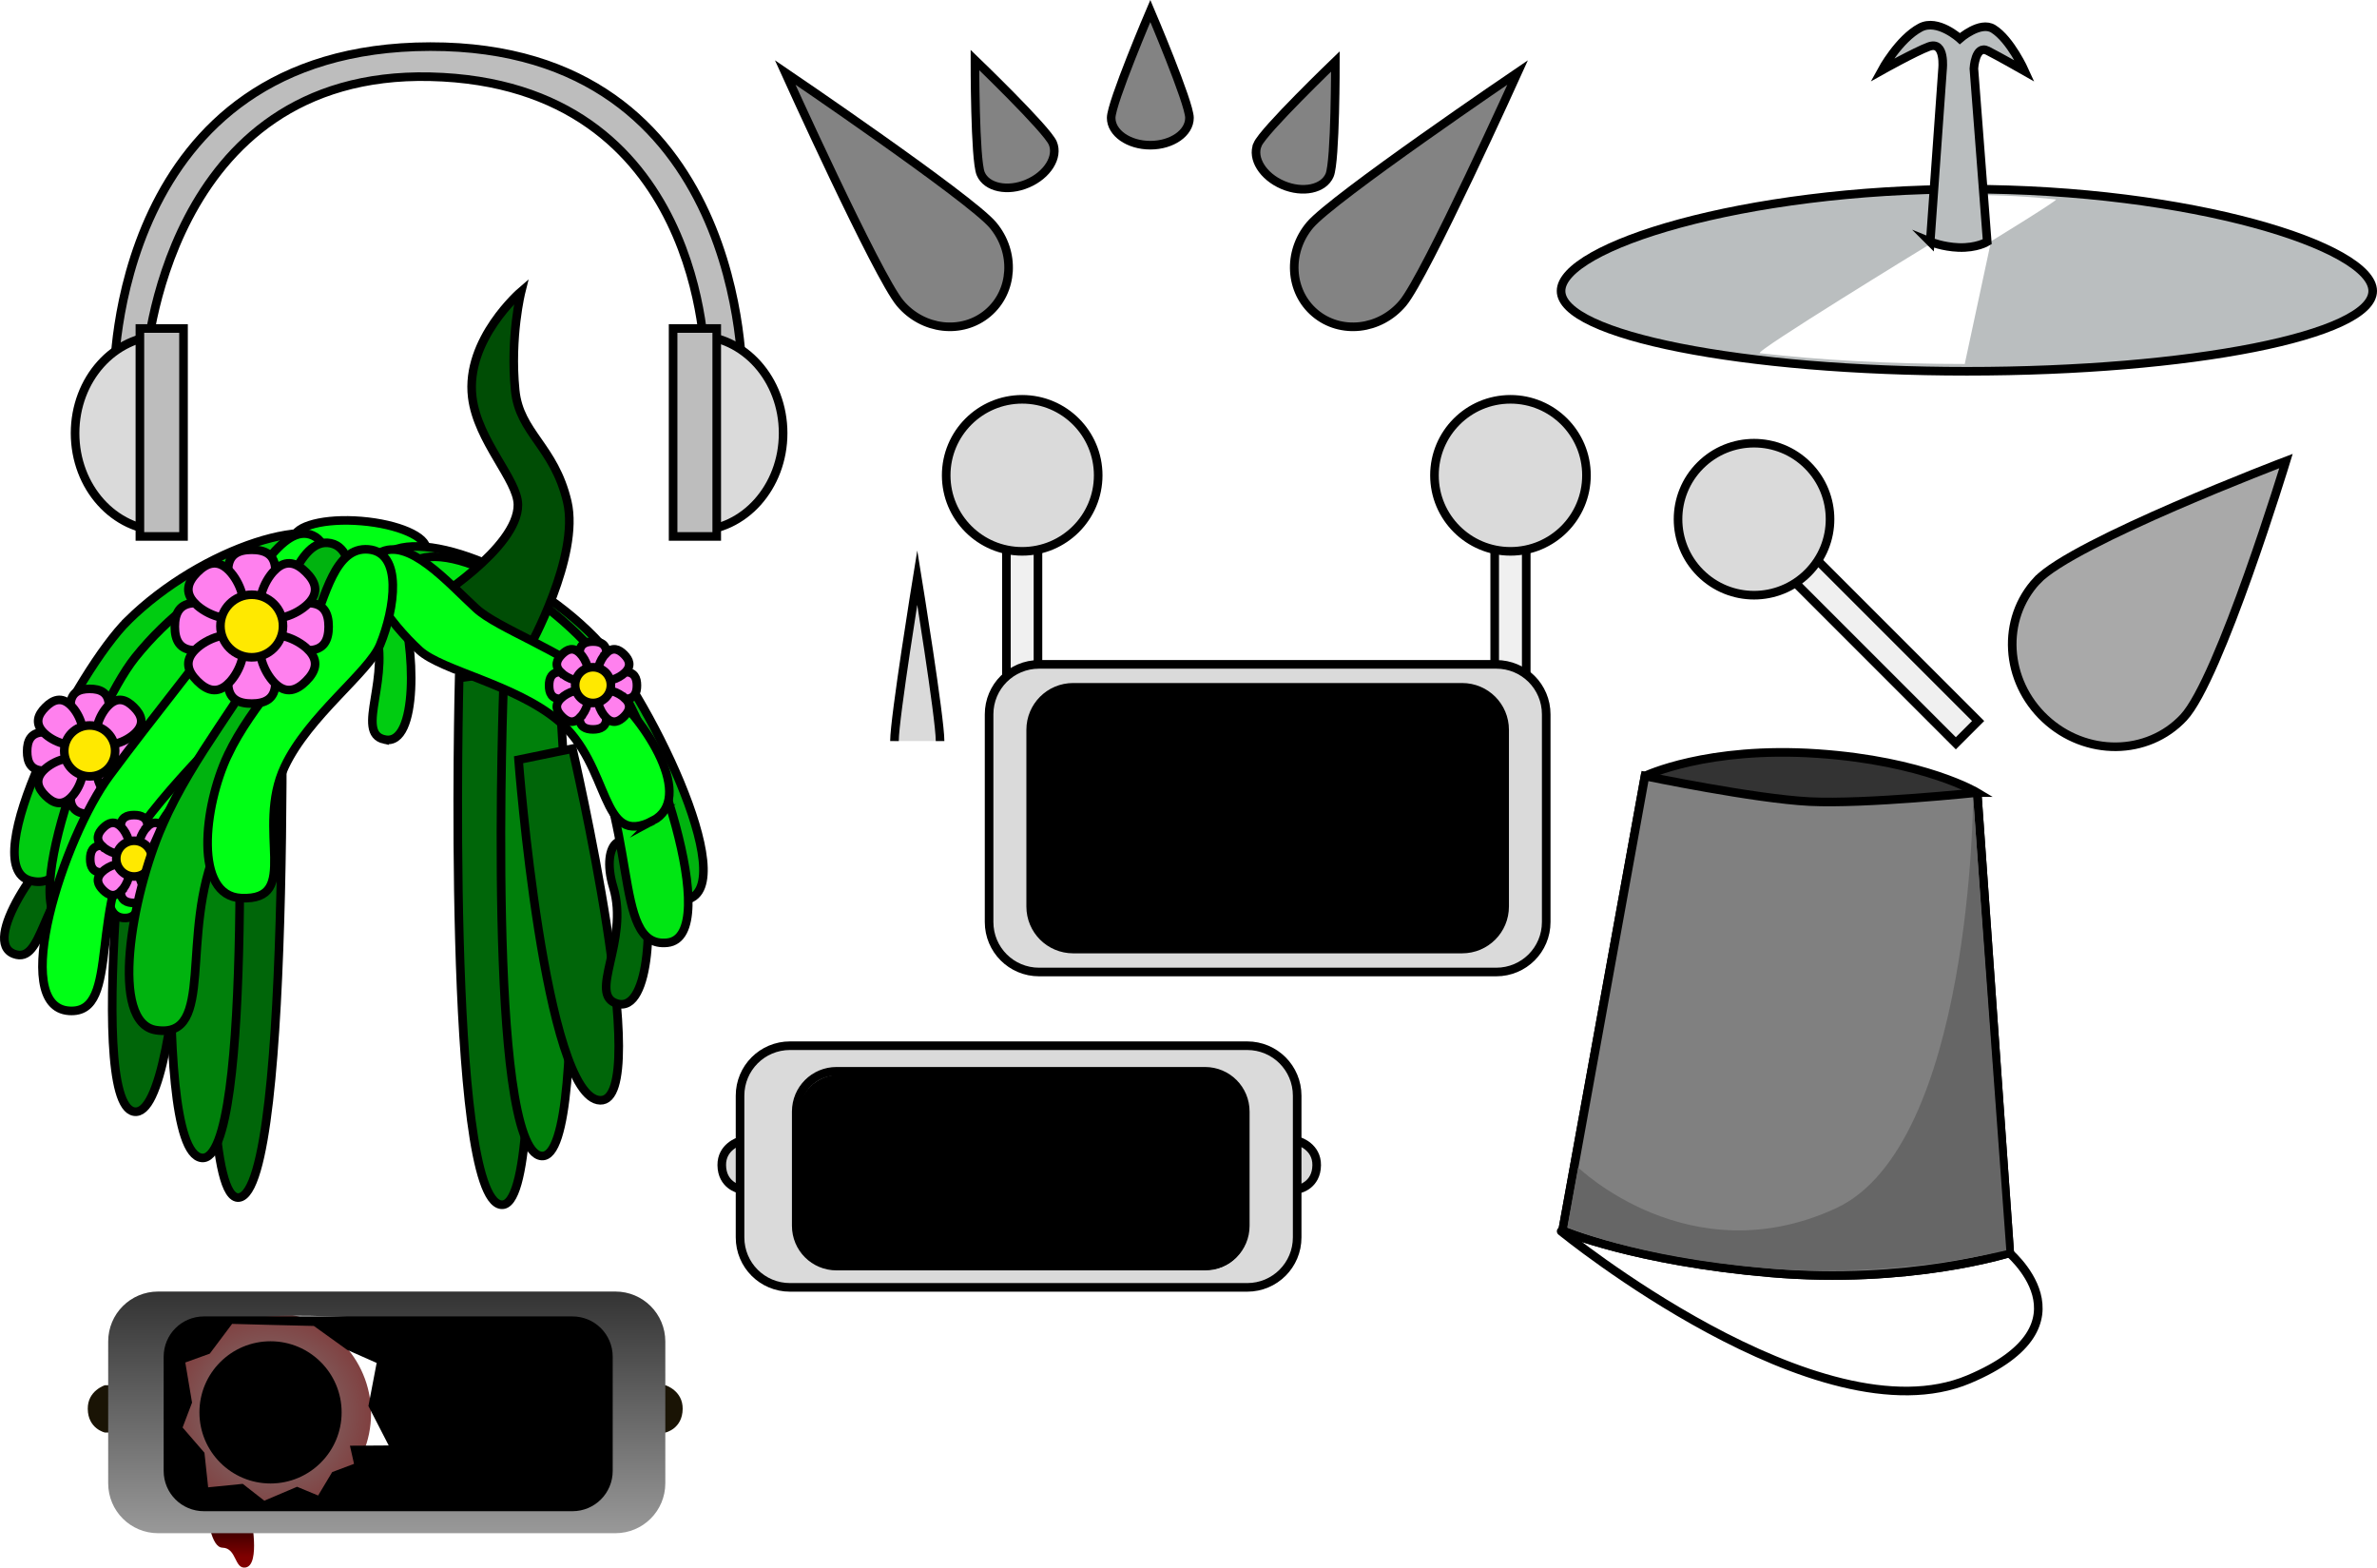 <svg version="1.1" xmlns="http://www.w3.org/2000/svg" xmlns:xlink="http://www.w3.org/1999/xlink" width="552.54" height="364.364" viewBox="0,0,552.54,364.364"><defs><radialGradient cx="48.507" cy="329.747" r="23.481" gradientUnits="userSpaceOnUse" id="color-1"><stop offset="0" stop-color="#808080"/><stop offset="1" stop-color="#804040"/></radialGradient><linearGradient x1="39.047" y1="353.52" x2="39.047" y2="363.12" gradientUnits="userSpaceOnUse" id="color-2"><stop offset="0" stop-color="#1a0000"/><stop offset="1" stop-color="#800000"/></linearGradient><linearGradient x1="75.636" y1="301.385" x2="75.636" y2="357.558" gradientUnits="userSpaceOnUse" id="color-3"><stop offset="0" stop-color="#333333"/><stop offset="1" stop-color="#999999"/></linearGradient></defs><g transform="translate(14.265,-1.188)"><g data-paper-data="{&quot;isPaintingLayer&quot;:true}" stroke-miterlimit="10" stroke-dasharray="" stroke-dashoffset="0" style="mix-blend-mode: normal"><path d="M19.648,85.688l-7.38,3c0,0 -0.62,-76.566 73.481,-76.667c73.735,-0.1 72.519,77.333 72.519,77.333l-8.664,-4c0,0 0.004,-64.862 -63.855,-66.333c-61.844,-1.425 -66.101,66.667 -66.101,66.667z" data-paper-data="{&quot;index&quot;:null}" fill="#bdbdbd" fill-rule="nonzero" stroke="#000000" stroke-width="2" stroke-linecap="butt" stroke-linejoin="miter"/><path d="M3.185,101.873c0,-12.518 9.081,-22.667 20.282,-22.667c1.014,0 1.186,45.333 0,45.333c-11.201,0 -20.282,-10.148 -20.282,-22.667z" data-paper-data="{&quot;index&quot;:null}" fill="#dadada" fill-rule="nonzero" stroke="#000000" stroke-width="2" stroke-linecap="butt" stroke-linejoin="miter"/><path d="M18.255,125.873v-48.333h10.141v48.333z" data-paper-data="{&quot;index&quot;:null}" fill="#bdbdbd" fill-rule="nonzero" stroke="#000000" stroke-width="2" stroke-linecap="butt" stroke-linejoin="miter"/><path d="M147.493,124.539c-1.186,0 -1.014,-45.333 0,-45.333c11.201,0 20.282,10.148 20.282,22.667c0,12.518 -9.081,22.667 -20.282,22.667z" data-paper-data="{&quot;index&quot;:null}" fill="#dadada" fill-rule="nonzero" stroke="#000000" stroke-width="2" stroke-linecap="butt" stroke-linejoin="miter"/><path d="M142.201,125.873v-48.333h10.141v48.333z" data-paper-data="{&quot;index&quot;:null}" fill="#bdbdbd" fill-rule="nonzero" stroke="#000000" stroke-width="2" stroke-linecap="butt" stroke-linejoin="miter"/><path d="M291.424,73.979c-5.958,-5.015 -6.49,-14.185 -1.19,-20.481c5.3,-6.297 48.287,-35.469 48.287,-35.469c0,0 -21.412,47.333 -26.713,53.629c-5.3,6.297 -14.427,7.336 -20.384,2.321z" data-paper-data="{&quot;index&quot;:null}" fill="#838383" fill-rule="nonzero" stroke="#000000" stroke-width="2" stroke-linecap="butt" stroke-linejoin="miter"/><path d="M194.962,71.657c-5.3,-6.297 -26.713,-53.629 -26.713,-53.629c0,0 42.986,29.172 48.287,35.469c5.3,6.297 4.768,15.467 -1.19,20.481c-5.958,5.015 -15.084,3.976 -20.384,-2.321z" fill="#838383" fill-rule="nonzero" stroke="#000000" stroke-width="2" stroke-linecap="butt" stroke-linejoin="miter"/><path d="M244.031,28.579c0,-3.511 9.1,-24.842 9.1,-24.842c0,0 9.1,21.331 9.1,24.842c0,3.511 -4.074,6.358 -9.1,6.358c-5.026,0 -9.1,-2.846 -9.1,-6.358z" fill="#838383" fill-rule="nonzero" stroke="#000000" stroke-width="2" stroke-linecap="butt" stroke-linejoin="miter"/><path d="M278.058,34.778c1.373,-3.232 18.091,-19.305 18.091,-19.305c0,0 0.033,23.191 -1.34,26.423c-1.373,3.232 -6.236,4.258 -10.862,2.293c-4.626,-1.966 -7.262,-6.179 -5.889,-9.41z" fill="#838383" fill-rule="nonzero" stroke="#000000" stroke-width="2" stroke-linecap="butt" stroke-linejoin="miter"/><path d="M224.563,43.855c-4.626,1.966 -9.488,0.939 -10.862,-2.293c-1.373,-3.232 -1.34,-26.423 -1.34,-26.423c0,0 16.717,16.073 18.091,19.305c1.373,3.232 -1.263,7.445 -5.889,9.41z" data-paper-data="{&quot;index&quot;:null}" fill="#838383" fill-rule="nonzero" stroke="#000000" stroke-width="2" stroke-linecap="butt" stroke-linejoin="miter"/><path d="M537.276,68.817c0,10.309 -42.234,18.667 -94.333,18.667c-52.099,0 -94.333,-8.357 -94.333,-18.667c0,-10.309 42.234,-23.667 94.333,-23.667c52.099,0 94.333,13.357 94.333,23.667z" fill="#babebf" fill-rule="nonzero" stroke="#000000" stroke-width="2" stroke-linecap="butt" stroke-linejoin="miter"/><path d="M443.982,46.52c7.212,0 13.95,0.378 19.672,1.034c0.672,0.077 -16.058,10.301 -16.058,10.301l-6.078,0.148z" data-paper-data="{&quot;index&quot;:null}" fill="#ffffff" fill-rule="nonzero" stroke="#000000" stroke-width="0" stroke-linecap="butt" stroke-linejoin="miter"/><path d="M442.442,85.789c-17.46,0 -33.772,-0.916 -47.626,-2.504c-1.628,-0.187 38.876,-24.94 38.876,-24.94l14.714,-0.359z" fill="#ffffff" fill-rule="nonzero" stroke="#000000" stroke-width="0" stroke-linecap="butt" stroke-linejoin="miter"/><path d="M434.419,57.381l2.861,-40.048c0,0 0.773,-6.791 -3.207,-5.305c-3.196,1.193 -10.923,5.518 -10.923,5.518c0,0 3.955,-7.297 8.98,-9.954c4.029,-2.131 9.173,2.572 9.173,2.572c0,0 4.73,-4.163 7.785,-2.266c4.014,2.492 7.312,9.837 7.312,9.837c0,0 -5.979,-3.407 -8.621,-4.746c-2.915,-1.477 -3.208,4.137 -3.208,4.137l3.099,40.255c0,0 -2.433,1.5 -6.676,1.333c-3.668,-0.144 -6.574,-1.333 -6.574,-1.333z" fill="#babebf" fill-rule="nonzero" stroke="#000000" stroke-width="2" stroke-linecap="butt" stroke-linejoin="miter"/><g fill-rule="nonzero" stroke="#000000" stroke-width="2" stroke-linecap="butt" stroke-linejoin="miter"><path d="M219.68,181.67v-70l7.333,0v70z" fill="#f0f0f0"/><path d="M205.68,111.67c0,-9.757 7.91,-17.667 17.667,-17.667c9.757,0 17.667,7.91 17.667,17.667c0,9.757 -7.91,17.667 -17.667,17.667c-9.757,0 -17.667,-7.91 -17.667,-17.667z" fill="#dadada"/></g><g fill-rule="nonzero" stroke="#000000" stroke-width="2" stroke-linecap="butt" stroke-linejoin="miter"><path d="M333.18,181.67v-70l7.333,0v70z" fill="#f0f0f0"/><path d="M319.18,111.67c0,-9.757 7.91,-17.667 17.667,-17.667c9.757,0 17.667,7.91 17.667,17.667c0,9.757 -7.91,17.667 -17.667,17.667c-9.757,0 -17.667,-7.91 -17.667,-17.667z" fill="#dadada"/></g><path d="M227.273,155.608h106.264c6.438,0 11.621,5.183 11.621,11.621v48.264c0,6.438 -5.183,11.621 -11.621,11.621h-106.264c-6.438,0 -11.621,-5.183 -11.621,-11.621v-48.264c0,-6.438 5.183,-11.621 11.621,-11.621z" fill="#dadada" fill-rule="evenodd" stroke="#000000" stroke-width="2" stroke-linecap="round" stroke-linejoin="round"/><path d="M235.205,160.945h90.401c5.477,0 9.886,4.409 9.886,9.886v41.059c0,5.477 -4.409,9.886 -9.886,9.886h-90.401c-5.477,0 -9.886,-4.409 -9.886,-9.886v-41.059c0,-5.477 4.409,-9.886 9.886,-9.886z" fill="#000000" fill-rule="evenodd" stroke="#000000" stroke-width="2" stroke-linecap="round" stroke-linejoin="round"/><g data-paper-data="{&quot;index&quot;:null}" fill-rule="nonzero" stroke="#000000" stroke-width="2" stroke-linecap="butt" stroke-linejoin="miter"><path d="M440.371,173.954l-49.497,-49.497l5.185,-5.185l49.497,49.497z" fill="#f0f0f0"/><path d="M380.974,134.356c-6.899,-6.899 -6.899,-18.085 0,-24.984c6.899,-6.899 18.085,-6.899 24.984,0c6.899,6.899 6.899,18.085 0,24.984c-6.899,6.899 -18.085,6.899 -24.984,0z" fill="#dadada"/></g><path d="M102.274,281.208c-12.921,-1.206 -9.806,-122.43 -9.806,-122.43l12.673,-1.752c0,0 9.669,125.352 -2.867,124.182z" data-paper-data="{&quot;index&quot;:null}" fill="#006609" fill-rule="nonzero" stroke="#000000" stroke-width="2" stroke-linecap="butt" stroke-linejoin="miter"/><path d="M111.607,269.875c-12.921,-1.206 -8.806,-109.763 -8.806,-109.763l12.673,-1.752c0,0 8.669,112.685 -3.867,111.515z" data-paper-data="{&quot;index&quot;:null}" fill="#00800b" fill-rule="nonzero" stroke="#000000" stroke-width="2" stroke-linecap="butt" stroke-linejoin="miter"/><path d="M38.364,137.359l12.673,1.752c0,0 3.115,139.224 -9.806,140.43c-12.537,1.17 -2.867,-142.182 -2.867,-142.182z" fill="#006609" fill-rule="nonzero" stroke="#000000" stroke-width="2" stroke-linecap="butt" stroke-linejoin="miter"/><path d="M32.577,270.312c-12.867,-1.69 -4.526,-105.699 -4.526,-105.699l12.73,-1.275c0,0 4.28,108.614 -8.203,106.974z" data-paper-data="{&quot;index&quot;:null}" fill="#00800b" fill-rule="nonzero" stroke="#000000" stroke-width="2" stroke-linecap="butt" stroke-linejoin="miter"/><path d="M16.889,259.562c-11.857,-2.017 0.805,-97.77 0.805,-97.77l12.769,-0.792c0,0 -1.161,100.673 -13.574,98.562z" data-paper-data="{&quot;index&quot;:null}" fill="#006609" fill-rule="nonzero" stroke="#000000" stroke-width="2" stroke-linecap="butt" stroke-linejoin="miter"/><path d="M125.264,256.933c-12.972,-0.356 -18.992,-79.152 -18.992,-79.152l12.531,-2.579c0,0 19.048,82.076 6.461,81.731z" data-paper-data="{&quot;index&quot;:null}" fill="#006609" fill-rule="nonzero" stroke="#000000" stroke-width="2" stroke-linecap="butt" stroke-linejoin="miter"/><path d="M129.207,234.473c-6.962,-1.985 2.879,-14.599 -0.909,-27.038c-3.25,-10.671 3.171,-15.322 6.421,-4.652c3.037,9.971 2.347,33.931 -5.512,31.69z" data-paper-data="{&quot;index&quot;:null}" fill="#006609" fill-rule="nonzero" stroke="#000000" stroke-width="2" stroke-linecap="butt" stroke-linejoin="miter"/><path d="M32.778,165.817c0,0 6.709,-5.169 11.797,-6.364c5.088,-1.194 12.334,0.699 12.334,0.699c0,0 -8.038,-0.06 -11.968,0.862c-4.106,0.964 -12.164,4.802 -12.164,4.802z" fill="#000000" fill-rule="nonzero" stroke="none" stroke-width="0" stroke-linecap="butt" stroke-linejoin="miter"/><path d="M3.22,194.062c8.913,-6.707 11.361,0.834 2.448,7.542c-10.39,7.82 -9.868,23.81 -16.663,21.313c-7.671,-2.82 5.887,-22.587 14.215,-28.855z" data-paper-data="{&quot;index&quot;:null}" fill="#006609" fill-rule="nonzero" stroke="#000000" stroke-width="2" stroke-linecap="butt" stroke-linejoin="miter"/><path d="M20.089,194.326l-3.6,-2.6" fill="none" fill-rule="nonzero" stroke="#000000" stroke-width="2" stroke-linecap="round" stroke-linejoin="miter"/><path d="M15.453,145.434c17.263,-17.001 45.169,-25.891 50.387,-16.612c4.124,7.333 -20.669,2.945 -43.614,28.075c-19.54,21.4 -16.413,52.399 -29.433,48.983c-12.858,-3.374 11.012,-48.974 22.661,-60.445z" fill="#00cc11" fill-rule="nonzero" stroke="#000000" stroke-width="2" stroke-linecap="butt" stroke-linejoin="miter"/><path d="M17.103,154.062c15.08,-18.964 41.706,-31.163 48.008,-22.584c4.981,6.78 -20.161,5.424 -39.899,33.144c-16.808,23.606 -9.955,54 -23.293,52.183c-13.172,-1.794 5.008,-49.946 15.184,-62.742z" fill="#00e613" fill-rule="nonzero" stroke="#000000" stroke-width="2" stroke-linecap="butt" stroke-linejoin="miter"/><path d="M84.817,128.859c-0.176,2.92 -7.208,4.716 -15.707,4.012c-8.499,-0.704 -15.247,-3.642 -15.071,-6.562c0.176,-2.92 7.208,-4.716 15.707,-4.012c8.499,0.704 15.247,3.642 15.071,6.562z" fill="#00ff15" fill-rule="nonzero" stroke="#000000" stroke-width="2" stroke-linecap="butt" stroke-linejoin="miter"/><path d="M145.422,210.268c-13.086,3.155 -9.339,-27.775 -28.447,-49.562c-22.437,-25.584 -47.313,-21.694 -43.043,-28.943c5.403,-9.172 33.125,0.275 50.044,17.618c11.416,11.703 34.369,57.771 21.446,60.887z" data-paper-data="{&quot;index&quot;:null}" fill="#00b30f" fill-rule="nonzero" stroke="#000000" stroke-width="2" stroke-linecap="butt" stroke-linejoin="miter"/><path d="M140.851,220.309c-13.385,1.433 -5.661,-28.751 -21.784,-52.831c-18.932,-28.276 -44.103,-27.643 -38.929,-34.277c6.546,-8.395 32.81,4.566 47.339,23.955c9.804,13.083 26.592,61.738 13.374,63.153z" data-paper-data="{&quot;index&quot;:null}" fill="#00e613" fill-rule="nonzero" stroke="#000000" stroke-width="2" stroke-linecap="butt" stroke-linejoin="miter"/><g fill-rule="nonzero" stroke="#000000" stroke-width="2" stroke-linecap="butt" stroke-linejoin="miter"><path d="M2.114,165.235c0,-3.094 2.001,-3.927 4.47,-3.927c2.468,0 4.47,0.833 4.47,3.927c0,3.094 -2.001,7.278 -4.47,7.278c-2.468,0 -4.47,-4.184 -4.47,-7.278z" fill="#ff80ee"/><path d="M11.053,186.464c0,3.094 -2.001,3.927 -4.47,3.927c-2.468,0 -4.47,-0.833 -4.47,-3.927c0,-3.094 2.001,-7.278 4.47,-7.278c2.468,0 4.47,4.184 4.47,7.278z" fill="#ff80ee"/><path d="M-4.031,180.319c-3.094,0 -3.927,-2.001 -3.927,-4.47c0,-2.468 0.833,-4.47 3.927,-4.47c3.094,0 7.278,2.001 7.278,4.47c0,2.468 -4.184,4.47 -7.278,4.47z" fill="#ff80ee"/><path d="M17.198,171.38c3.094,0 3.927,2.001 3.927,4.47c0,2.468 -0.833,4.47 -3.927,4.47c-3.094,0 -7.278,-2.001 -7.278,-4.47c0,-2.468 4.184,-4.47 7.278,-4.47z" fill="#ff80ee"/><path d="M-4.083,171.505c-2.188,-2.188 -1.362,-4.192 0.384,-5.937c1.745,-1.745 3.749,-2.572 5.937,-0.384c2.188,2.188 3.731,6.561 1.986,8.307c-1.745,1.745 -6.119,0.202 -8.307,-1.986z" fill="#ff80ee"/><path d="M17.249,180.195c2.188,2.188 1.362,4.192 -0.384,5.937c-1.745,1.745 -3.749,2.572 -5.937,0.384c-2.188,-2.188 -3.731,-6.561 -1.986,-8.307c1.745,-1.745 6.119,-0.202 8.307,1.986z" fill="#ff80ee"/><path d="M2.238,186.516c-2.188,2.188 -4.192,1.362 -5.937,-0.384c-1.745,-1.745 -2.572,-3.749 -0.384,-5.937c2.188,-2.188 6.561,-3.731 8.307,-1.986c1.745,1.745 0.202,6.119 -1.986,8.307z" fill="#ff80ee"/><path d="M10.929,165.184c2.188,-2.188 4.192,-1.362 5.937,0.384c1.745,1.745 2.572,3.749 0.384,5.937c-2.188,2.188 -6.561,3.731 -8.307,1.986c-1.745,-1.745 -0.202,-6.119 1.986,-8.307z" fill="#ff80ee"/><path d="M0.666,175.724c0,-3.268 2.649,-5.917 5.917,-5.917c3.268,0 5.917,2.649 5.917,5.917c0,3.268 -2.649,5.917 -5.917,5.917c-3.268,0 -5.917,-2.649 -5.917,-5.917z" fill="#ffe900"/></g><path d="M20.749,183.017c6.904,-8.761 11.197,-2.095 4.294,6.666c-8.047,10.214 -3.459,25.541 -10.667,24.862c-8.137,-0.767 -0.078,-23.342 6.373,-31.529z" data-paper-data="{&quot;index&quot;:null}" fill="#00ff15" fill-rule="nonzero" stroke="#000000" stroke-width="2" stroke-linecap="butt" stroke-linejoin="miter"/><path d="M11.228,181.428c10.718,-14.448 20.477,-26.129 25.954,-34.108c6.863,-9.999 14.195,-24.892 21.277,-21.664c7.396,3.371 -0.388,20.642 -7.477,30.971c-5.453,7.946 -21.343,21.704 -32.012,36.086c-13.37,18.026 -4.685,44.237 -17.153,43.428c-14.076,-0.914 -1.307,-40.265 9.411,-54.713z" fill="#00ff15" fill-rule="nonzero" stroke="#000000" stroke-width="2" stroke-linecap="butt" stroke-linejoin="miter"/><g fill-rule="nonzero" stroke="#000000" stroke-width="2" stroke-linecap="butt" stroke-linejoin="miter"><path d="M13.779,193.398c0,-2.172 1.405,-2.757 3.138,-2.757c1.733,0 3.138,0.585 3.138,2.757c0,2.172 -1.405,5.109 -3.138,5.109c-1.733,0 -3.138,-2.937 -3.138,-5.109z" fill="#ff80ee"/><path d="M20.054,208.301c0,2.172 -1.405,2.757 -3.138,2.757c-1.733,0 -3.138,-0.585 -3.138,-2.757c0,-2.172 1.405,-5.109 3.138,-5.109c1.733,0 3.138,2.937 3.138,5.109z" fill="#ff80ee"/><path d="M9.465,203.988c-2.172,0 -2.757,-1.405 -2.757,-3.138c0,-1.733 0.585,-3.138 2.757,-3.138c2.172,0 5.109,1.405 5.109,3.138c0,1.733 -2.937,3.138 -5.109,3.138z" fill="#ff80ee"/><path d="M24.368,197.712c2.172,0 2.757,1.405 2.757,3.138c0,1.733 -0.585,3.138 -2.757,3.138c-2.172,0 -5.109,-1.405 -5.109,-3.138c0,-1.733 2.937,-3.138 5.109,-3.138z" fill="#ff80ee"/><path d="M9.429,197.8c-1.536,-1.536 -0.956,-2.943 0.269,-4.168c1.225,-1.225 2.632,-1.805 4.168,-0.269c1.536,1.536 2.62,4.606 1.394,5.831c-1.225,1.225 -4.296,0.142 -5.831,-1.394z" fill="#ff80ee"/><path d="M24.404,203.9c1.536,1.536 0.956,2.943 -0.269,4.168c-1.225,1.225 -2.632,1.805 -4.168,0.269c-1.536,-1.536 -2.62,-4.606 -1.394,-5.831c1.225,-1.225 4.296,-0.142 5.831,1.394z" fill="#ff80ee"/><path d="M13.866,208.338c-1.536,1.536 -2.943,0.956 -4.168,-0.269c-1.225,-1.225 -1.805,-2.632 -0.269,-4.168c1.536,-1.536 4.606,-2.62 5.831,-1.394c1.225,1.225 0.142,4.296 -1.394,5.831z" fill="#ff80ee"/><path d="M19.967,193.362c1.536,-1.536 2.943,-0.956 4.168,0.269c1.225,1.225 1.805,2.632 0.269,4.168c-1.536,1.536 -4.606,2.62 -5.831,1.394c-1.225,-1.225 -0.142,-4.296 1.394,-5.831z" fill="#ff80ee"/><path d="M12.763,200.762c0,-2.294 1.86,-4.154 4.154,-4.154c2.294,0 4.154,1.86 4.154,4.154c0,2.294 -1.86,4.154 -4.154,4.154c-2.294,0 -4.154,-1.86 -4.154,-4.154z" fill="#ffe900"/></g><path d="M85.627,141.276c0,0 20.593,-12.623 20.496,-22.787c-0.056,-5.809 -9.352,-14.777 -10.61,-24.96c-1.658,-13.422 11.369,-24.591 11.369,-24.591c0,0 -2.633,10.495 -1.392,22.974c0.989,9.945 9.071,12.995 12.107,25.901c2.973,12.639 -8.848,33.906 -8.848,33.906c0,0 -3.718,4.224 -14.221,-0.552c-9.551,-4.343 -8.9,-9.891 -8.9,-9.891z" fill="#004d05" fill-rule="nonzero" stroke="#000000" stroke-width="2" stroke-linecap="butt" stroke-linejoin="miter"/><path d="M23.459,193.055c7.189,-16.491 19.738,-30.696 23.277,-39.704c4.435,-11.288 8.225,-27.449 15.852,-25.899c7.965,1.619 4.27,20.199 -0.31,31.859c-3.524,8.97 -18.832,22.181 -25.987,38.597c-8.968,20.574 -0.273,44.782 -14.229,42.73c-10.969,-1.613 -5.791,-31.093 1.398,-47.584z" fill="#00b30f" fill-rule="nonzero" stroke="#000000" stroke-width="2" stroke-linecap="butt" stroke-linejoin="miter"/><path d="M75.105,173.078c-7.069,-1.559 1.989,-14.747 -2.547,-26.934c-3.891,-10.454 2.236,-15.487 6.128,-5.033c3.636,9.768 4.4,33.727 -3.581,31.966z" data-paper-data="{&quot;index&quot;:null}" fill="#00cc11" fill-rule="nonzero" stroke="#000000" stroke-width="2" stroke-linecap="butt" stroke-linejoin="miter"/><path d="M137.495,191.948c-12.484,6.556 -9.504,-12.897 -22.107,-23.357c-10.056,-8.346 -26.984,-11.519 -32.122,-16.222c-6.678,-6.114 -16.384,-18.596 -9.353,-22.638c6.733,-3.87 16.022,6.954 22.487,12.874c5.159,4.724 19.743,9.586 29.845,17.97c10.102,8.384 21.061,26.221 11.249,31.374z" data-paper-data="{&quot;index&quot;:null}" fill="#00ff15" fill-rule="nonzero" stroke="#000000" stroke-width="2" stroke-linecap="butt" stroke-linejoin="miter"/><path d="M38.665,176.756c5.582,-11.882 16.718,-22.481 19.381,-28.949c3.337,-8.106 5.568,-19.564 13.308,-18.922c8.082,0.671 6.177,13.807 2.73,22.18c-2.652,6.441 -16.629,16.506 -22.185,28.334c-6.963,14.824 4,31.168 -10.087,30.537c-11.072,-0.496 -8.73,-21.298 -3.148,-33.181z" fill="#00ff15" fill-rule="nonzero" stroke="#000000" stroke-width="2" stroke-linecap="butt" stroke-linejoin="miter"/><g fill-rule="nonzero" stroke="#000000" stroke-width="2" stroke-linecap="butt" stroke-linejoin="miter"><path d="M38.756,133.802c0,-3.804 2.46,-4.827 5.494,-4.827c3.034,0 5.494,1.024 5.494,4.827c0,3.804 -2.46,8.947 -5.494,8.947c-3.034,0 -5.494,-5.143 -5.494,-8.947z" fill="#ff80ee"/><path d="M49.744,159.898c0,3.804 -2.46,4.827 -5.494,4.827c-3.034,0 -5.494,-1.024 -5.494,-4.827c0,-3.804 2.46,-8.947 5.494,-8.947c3.034,0 5.494,5.143 5.494,8.947z" fill="#ff80ee"/><path d="M31.202,152.344c-3.804,0 -4.827,-2.46 -4.827,-5.494c0,-3.034 1.024,-5.494 4.827,-5.494c3.804,0 8.947,2.46 8.947,5.494c0,3.034 -5.143,5.494 -8.947,5.494z" fill="#ff80ee"/><path d="M57.298,141.356c3.804,0 4.827,2.46 4.827,5.494c0,3.034 -1.024,5.494 -4.827,5.494c-3.804,0 -8.947,-2.46 -8.947,-5.494c0,-3.034 5.143,-5.494 8.947,-5.494z" fill="#ff80ee"/><path d="M31.139,141.509c-2.689,-2.689 -1.674,-5.153 0.471,-7.298c2.146,-2.146 4.609,-3.161 7.298,-0.471c2.689,2.689 4.587,8.065 2.441,10.211c-2.146,2.146 -7.522,0.248 -10.211,-2.441z" fill="#ff80ee"/><path d="M57.361,152.191c2.689,2.689 1.674,5.153 -0.471,7.298c-2.146,2.146 -4.609,3.161 -7.298,0.471c-2.689,-2.689 -4.587,-8.065 -2.441,-10.211c2.146,-2.146 7.522,-0.248 10.211,2.441z" fill="#ff80ee"/><path d="M38.909,159.961c-2.689,2.689 -5.153,1.674 -7.298,-0.471c-2.146,-2.146 -3.161,-4.609 -0.471,-7.298c2.689,-2.689 8.065,-4.587 10.211,-2.441c2.146,2.146 0.248,7.522 -2.441,10.211z" fill="#ff80ee"/><path d="M49.591,133.739c2.689,-2.689 5.153,-1.674 7.298,0.471c2.146,2.146 3.161,4.609 0.471,7.298c-2.689,2.689 -8.065,4.587 -10.211,2.441c-2.146,-2.146 -0.248,-7.522 2.441,-10.211z" fill="#ff80ee"/><path d="M36.976,146.695c0,-4.017 3.257,-7.274 7.274,-7.274c4.017,0 7.274,3.257 7.274,7.274c0,4.017 -3.257,7.274 -7.274,7.274c-4.017,0 -7.274,-3.257 -7.274,-7.274z" fill="#ffe900"/></g><g fill-rule="nonzero" stroke="#000000" stroke-width="2" stroke-linecap="butt" stroke-linejoin="miter"><path d="M120.446,153.065c0,-2.172 1.405,-2.757 3.138,-2.757c1.733,0 3.138,0.585 3.138,2.757c0,2.172 -1.405,5.109 -3.138,5.109c-1.733,0 -3.138,-2.937 -3.138,-5.109z" fill="#ff80ee"/><path d="M126.721,167.968c0,2.172 -1.405,2.757 -3.138,2.757c-1.733,0 -3.138,-0.585 -3.138,-2.757c0,-2.172 1.405,-5.109 3.138,-5.109c1.733,0 3.138,2.937 3.138,5.109z" fill="#ff80ee"/><path d="M116.132,163.654c-2.172,0 -2.757,-1.405 -2.757,-3.138c0,-1.733 0.585,-3.138 2.757,-3.138c2.172,0 5.109,1.405 5.109,3.138c0,1.733 -2.937,3.138 -5.109,3.138z" fill="#ff80ee"/><path d="M131.035,157.379c2.172,0 2.757,1.405 2.757,3.138c0,1.733 -0.585,3.138 -2.757,3.138c-2.172,0 -5.109,-1.405 -5.109,-3.138c0,-1.733 2.937,-3.138 5.109,-3.138z" fill="#ff80ee"/><path d="M116.096,157.466c-1.536,-1.536 -0.956,-2.943 0.269,-4.168c1.225,-1.225 2.632,-1.805 4.168,-0.269c1.536,1.536 2.62,4.606 1.394,5.831c-1.225,1.225 -4.296,0.142 -5.831,-1.394z" fill="#ff80ee"/><path d="M131.071,163.567c1.536,1.536 0.956,2.943 -0.269,4.168c-1.225,1.225 -2.632,1.805 -4.168,0.269c-1.536,-1.536 -2.62,-4.606 -1.394,-5.831c1.225,-1.225 4.296,-0.142 5.831,1.394z" fill="#ff80ee"/><path d="M120.533,168.004c-1.536,1.536 -2.943,0.956 -4.168,-0.269c-1.225,-1.225 -1.805,-2.632 -0.269,-4.168c1.536,-1.536 4.606,-2.62 5.831,-1.394c1.225,1.225 0.142,4.296 -1.394,5.831z" fill="#ff80ee"/><path d="M126.634,153.029c1.536,-1.536 2.943,-0.956 4.168,0.269c1.225,1.225 1.805,2.632 0.269,4.168c-1.536,1.536 -4.606,2.62 -5.831,1.394c-1.225,-1.225 -0.142,-4.296 1.394,-5.831z" fill="#ff80ee"/><path d="M119.429,160.428c0,-2.294 1.86,-4.154 4.154,-4.154c2.294,0 4.154,1.86 4.154,4.154c0,2.294 -1.86,4.154 -4.154,4.154c-2.294,0 -4.154,-1.86 -4.154,-4.154z" fill="#ffe900"/></g><path d="M459.246,136.112c8.37,-8.954 57.878,-27.765 57.878,-27.765c0,0 -15.435,50.663 -23.805,59.616c-8.37,8.954 -22.783,9.082 -32.192,0.287c-9.409,-8.795 -10.252,-23.184 -1.882,-32.138z" data-paper-data="{&quot;index&quot;:null}" fill="#a9a9a9" fill-rule="nonzero" stroke="#000000" stroke-width="2" stroke-linecap="butt" stroke-linejoin="miter"/><g fill-rule="nonzero" stroke="#000000" stroke-linejoin="miter"><path d="M445.33,185.41l7.575,106.967c0,0 -23.392,7.449 -55.74,4.652c-31.47,-2.721 -48.203,-9.828 -48.203,-9.828l19.154,-105.636c0,0 14.44,-6.971 40.099,-5.219c24.902,1.7 37.116,9.064 37.116,9.064z" fill="#333333" stroke-width="2" stroke-linecap="butt"/><path d="M445.33,185.41l7.575,106.967c0,0 -23.392,7.449 -55.74,4.652c-31.47,-2.721 -48.203,-9.828 -48.203,-9.828l19.154,-105.636c0,0 25.539,5.305 38.277,5.939c12.996,0.647 38.939,-2.094 38.939,-2.094z" fill="#808080" stroke-width="2" stroke-linecap="butt"/><path d="M452.115,291.78c0,0 21.556,17.252 -8.753,30.009c-34.725,14.615 -94.733,-34.418 -94.733,-34.418" fill="none" stroke-width="2" stroke-linecap="round"/><path d="M444.397,186.49l7.711,105.308c0,0 -26.029,6.759 -56.583,4.117c-29.725,-2.57 -45.468,-9.481 -45.468,-9.481l2.518,-13.889c0,0 25.928,25.145 59.886,9.504c31.63,-14.569 31.935,-95.559 31.935,-95.559z" fill="#666666" stroke-width="0" stroke-linecap="butt"/></g><path d="M193.657,173.438c0,-5.377 5.3,-38.042 5.3,-38.042c0,0 5.3,32.665 5.3,38.042" fill="#dadada" fill-rule="nonzero" stroke="#000000" stroke-width="2" stroke-linecap="butt" stroke-linejoin="miter"/><path d="M217.261,277.518h-59.75c0,0 -3.947,-0.845 -4,-5.5c-0.049,-4.254 4,-5.5 4,-5.5h59.75z" fill="#dadada" fill-rule="nonzero" stroke="#000000" stroke-width="2" stroke-linecap="butt" stroke-linejoin="miter"/><path d="M226.662,273.106c0,-12.968 10.513,-23.481 23.481,-23.481c12.968,0 23.481,10.513 23.481,23.481c0,1.214 -46.961,0 -46.961,0z" data-paper-data="{&quot;index&quot;:null}" fill="#ffc533" fill-rule="nonzero" stroke="#000000" stroke-width="2" stroke-linecap="butt" stroke-linejoin="miter"/><path d="M228.052,266.518h59.75c0,0 4.049,1.246 4,5.5c-0.053,4.655 -4,5.5 -4,5.5h-59.75z" data-paper-data="{&quot;index&quot;:null}" fill="#dadada" fill-rule="nonzero" stroke="#000000" stroke-width="2" stroke-linecap="butt" stroke-linejoin="miter"/><path d="M169.381,244.244h106.264c6.438,0 11.621,5.183 11.621,11.621v32.931c0,6.438 -5.183,11.621 -11.621,11.621h-106.264c-6.438,0 -11.621,-5.183 -11.621,-11.621v-32.931c0,-6.438 5.183,-11.621 11.621,-11.621z" fill="#dadada" fill-rule="evenodd" stroke="#000000" stroke-width="2" stroke-linecap="round" stroke-linejoin="round"/><path d="M180.689,251.025h85.649c5.189,0 9.366,4.177 9.366,9.366v26.542c0,5.189 -4.177,9.366 -9.366,9.366h-85.649c-5.189,0 -9.366,-4.177 -9.366,-9.366v-26.542c0,-5.189 4.177,-9.366 9.366,-9.366z" fill="#000000" fill-rule="evenodd" stroke="#000000" stroke-width="0" stroke-linecap="round" stroke-linejoin="round"/><path d="M180.189,250.193h85.649c5.189,0 9.366,4.177 9.366,9.366v26.542c0,5.189 -4.177,9.366 -9.366,9.366h-85.649c-5.189,0 -9.366,-4.177 -9.366,-9.366v-26.542c0,-5.189 4.177,-9.366 9.366,-9.366z" fill="none" fill-rule="evenodd" stroke="#000000" stroke-width="2" stroke-linecap="round" stroke-linejoin="round"/><g><path d="M32.092,329.471c0,-9.128 7.4,-16.528 16.528,-16.528c9.128,0 16.528,7.4 16.528,16.528c0,9.128 -7.4,16.528 -16.528,16.528c-9.128,0 -16.528,-7.4 -16.528,-16.528z" fill="#000000" fill-rule="nonzero" stroke="none" stroke-width="0" stroke-linecap="butt" stroke-linejoin="miter"/><path d="M102.765,353.227c-12.968,0 -23.481,-10.513 -23.481,-23.481c0,-12.968 10.513,-23.481 23.481,-23.481c12.968,0 23.481,10.513 23.481,23.481c0,12.968 -10.513,23.481 -23.481,23.481z" data-paper-data="{&quot;index&quot;:null}" fill="#ffffff" fill-rule="nonzero" stroke="#000000" stroke-width="2" stroke-linecap="butt" stroke-linejoin="miter"/><path d="M102.653,345.999c-9.128,0 -16.528,-7.4 -16.528,-16.528c0,-9.128 7.4,-16.528 16.528,-16.528c9.128,0 16.528,7.4 16.528,16.528c0,9.128 -7.4,16.528 -16.528,16.528z" data-paper-data="{&quot;index&quot;:null}" fill="#000000" fill-rule="nonzero" stroke="none" stroke-width="0" stroke-linecap="butt" stroke-linejoin="miter"/><path d="M69.884,334.159h-59.75c0,0 -3.947,-0.845 -4,-5.5c-0.049,-4.254 4,-5.5 4,-5.5h59.75z" fill="#1a1405" fill-rule="nonzero" stroke="#000000" stroke-width="0" stroke-linecap="butt" stroke-linejoin="miter"/><path d="M79.285,329.747c0,-12.968 10.513,-23.481 23.481,-23.481c12.968,0 23.481,10.513 23.481,23.481c0,1.214 -46.961,0 -46.961,0z" data-paper-data="{&quot;index&quot;:null}" fill="#ffc533" fill-rule="nonzero" stroke="#000000" stroke-width="2" stroke-linecap="butt" stroke-linejoin="miter"/><path d="M25.026,329.747c0,-12.968 10.513,-23.481 23.481,-23.481c12.968,0 23.481,10.513 23.481,23.481c0,12.968 -10.513,23.481 -23.481,23.481c-12.968,0 -23.481,-10.513 -23.481,-23.481z" fill="url(#color-1)" fill-rule="nonzero" stroke="#000000" stroke-width="0" stroke-linecap="butt" stroke-linejoin="miter"/><path d="M80.674,323.159h59.75c0,0 4.049,1.246 4,5.5c-0.053,4.655 -4,5.5 -4,5.5h-59.75z" data-paper-data="{&quot;index&quot;:null}" fill="#1a1405" fill-rule="nonzero" stroke="#000000" stroke-width="0" stroke-linecap="butt" stroke-linejoin="miter"/><path d="M37.447,360.92c-2.714,-0.065 -3.4,-7.4 -3.4,-7.4h10c0,0 2.314,11.371 -1.2,12c-2.658,0.476 -2.041,-4.52 -5.4,-4.6z" fill="url(#color-2)" fill-rule="nonzero" stroke="none" stroke-width="0" stroke-linecap="butt" stroke-linejoin="miter"/><path d="M32.092,329.471c0,-9.128 7.4,-16.528 16.528,-16.528c9.128,0 16.528,7.4 16.528,16.528c0,9.128 -7.4,16.528 -16.528,16.528c-9.128,0 -16.528,-7.4 -16.528,-16.528z" fill="#000000" fill-rule="nonzero" stroke="none" stroke-width="0" stroke-linecap="butt" stroke-linejoin="miter"/><path d="M128.768,301.385c6.438,0 11.621,5.183 11.621,11.621v32.931c0,6.438 -5.183,11.621 -11.621,11.621h-106.264c-6.438,0 -11.621,-5.183 -11.621,-11.621v-32.931c0,-6.438 5.183,-11.621 11.621,-11.621zM89.575,349.602l-9.4,-41.6c0,0 -22.074,-1.424 -30.855,-0.871c-8.097,0.51 -19.945,4.071 -19.945,4.071c0,0 -3.39,9.856 -3.788,15.827c-0.402,6.028 1.389,20.173 1.389,20.173l11.991,3.435l30.81,0.835z" fill="url(#color-3)" fill-rule="evenodd" stroke="#000000" stroke-width="0" stroke-linecap="round" stroke-linejoin="round"/><path d="M33.145,307.167h85.649c5.189,0 9.366,4.177 9.366,9.366v26.542c0,5.189 -4.177,9.366 -9.366,9.366h-85.649c-5.189,0 -9.366,-4.177 -9.366,-9.366v-26.542c0,-5.189 4.177,-9.366 9.366,-9.366zM47.175,350.002l7.616,-3.239l4.897,2.031l3.264,-5.445l5.076,-1.914l-0.95,-4.217l9.011,-0.056l-4.713,-9.16l1.913,-10.022l-6.861,-3.04l-7.734,-5.558l-10.179,-0.246l-8.826,-0.235l-5.197,6.924l-5.685,2.051l1.569,9.326l-2.197,5.783l5.08,5.871l0.862,8.038l8.044,-0.81z" fill="#000000" fill-rule="evenodd" stroke="#000000" stroke-width="0" stroke-linecap="round" stroke-linejoin="round"/><path d="M32.812,306.834h85.649c5.189,0 9.366,4.177 9.366,9.366v26.542c0,5.189 -4.177,9.366 -9.366,9.366h-85.649c-5.189,0 -9.366,-4.177 -9.366,-9.366v-26.542c0,-5.189 4.177,-9.366 9.366,-9.366z" fill="none" fill-rule="evenodd" stroke="#000000" stroke-width="0" stroke-linecap="round" stroke-linejoin="round"/></g></g></g></svg>